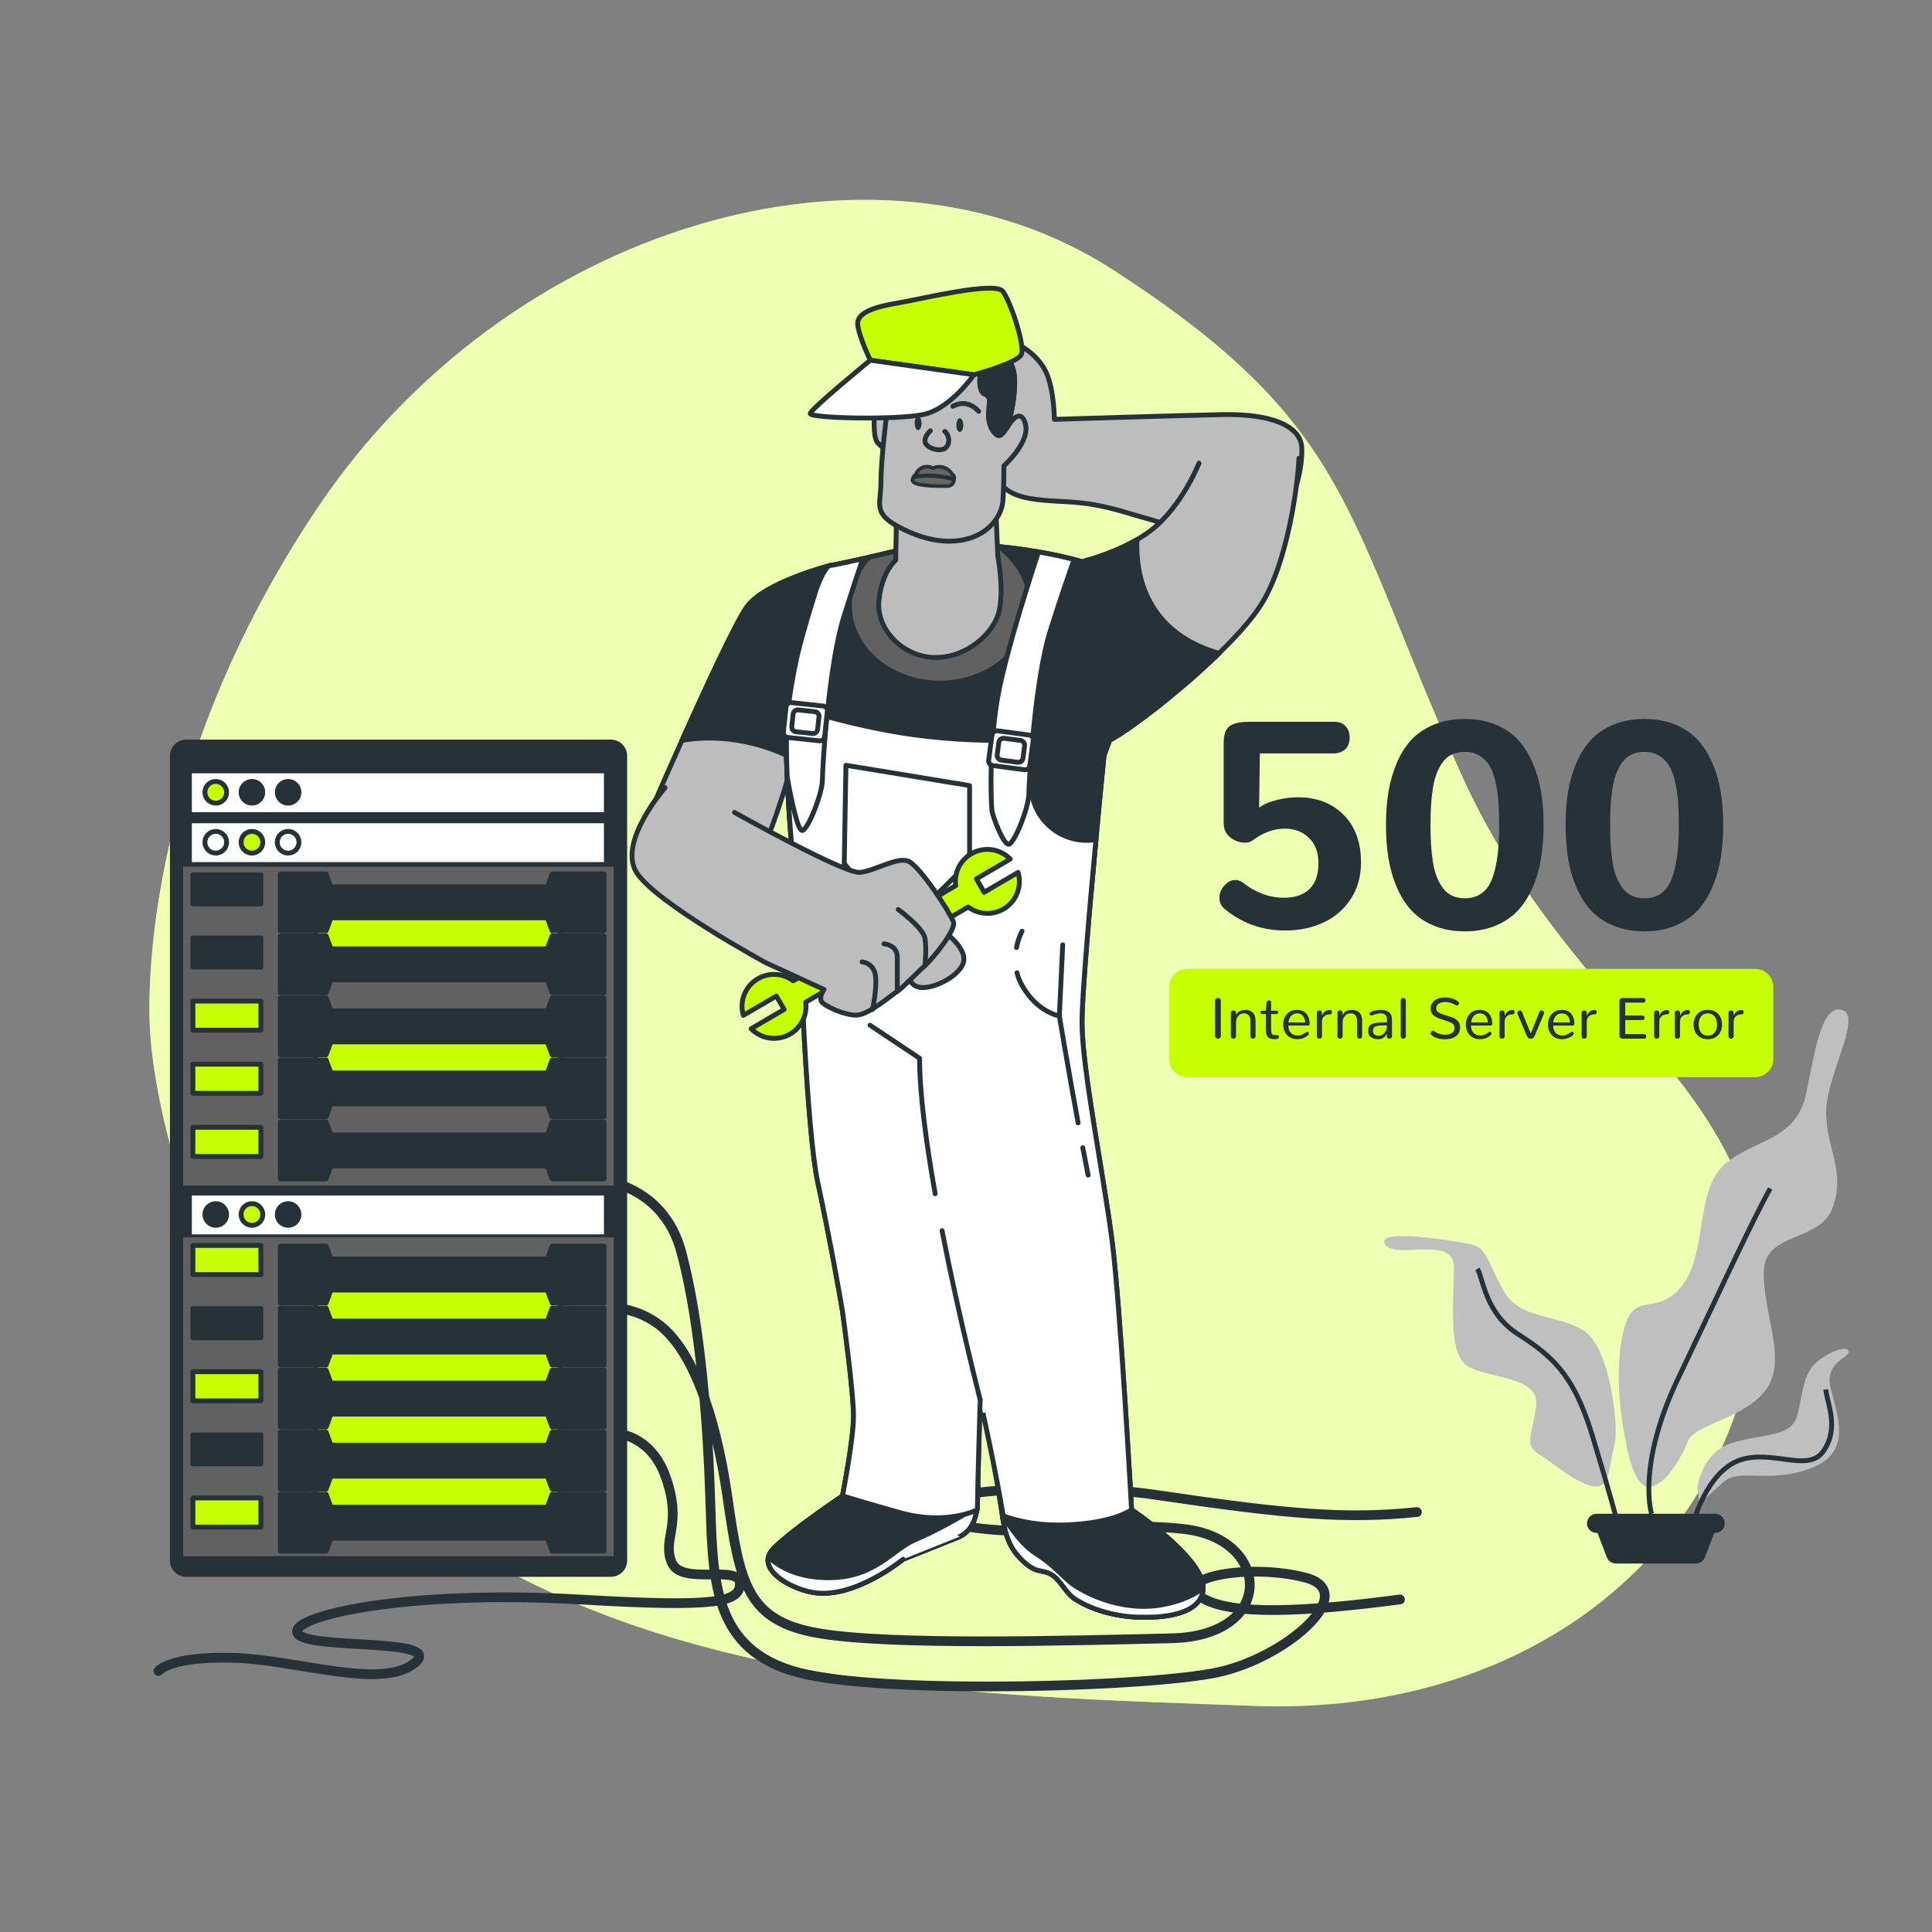 <?xml version="1.0" encoding="utf-8"?>
<!-- Generator: Adobe Illustrator 27.5.0, SVG Export Plug-In . SVG Version: 6.00 Build 0)  -->
<svg version="1.1" xmlns="http://www.w3.org/2000/svg" xmlns:xlink="http://www.w3.org/1999/xlink" x="0px" y="0px"
	 viewBox="0 0 500 500" style="enable-background:new 0 0 500 500;" xml:space="preserve">
<rect x="0" y="0" width="500" height="500" fill="#808080" stroke="none"/>
<g id="Background_Simple">
	<g>
		<path style="fill:#C6FF00;" d="M38.888,267.6c0,0,3.638,74.585,66.628,122.456c62.99,47.871,149.193,48.817,219.008,51.424
			c69.816,2.607,122.725-38.598,129.808-98.67c7.082-60.072-46.496-76.014-76.535-143.237
			c-30.039-67.223-27.837-89.686-89.705-129.712c-61.868-40.026-157.14-11.398-206.127,61.883
			C32.978,205.026,38.888,267.6,38.888,267.6z"/>
		<path style="opacity:0.7;fill:#FFFFFF;" d="M38.888,267.6c0,0,3.638,74.585,66.628,122.456
			c62.99,47.871,149.193,48.817,219.008,51.424c69.816,2.607,122.725-38.598,129.808-98.67
			c7.082-60.072-46.496-76.014-76.535-143.237c-30.039-67.223-27.837-89.686-89.705-129.712
			c-61.868-40.026-157.14-11.398-206.127,61.883C32.978,205.026,38.888,267.6,38.888,267.6z"/>
	</g>
</g>
<g id="Plants">
	<g>
		<path style="fill:#BFBFBF;" d="M420.729,372.863c0,0-3.402-14.458-0.851-27.215c2.551-12.757,8.505-4.252,15.309-12.757
			s3.402-24.664,11.056-31.467c7.654-6.804,18.71-5.953,21.262-18.71c2.551-12.757,4.252-22.963,9.355-21.262
			c5.103,1.701-4.252,17.009-4.252,26.365s5.103,15.309,1.701,24.664c-3.402,9.355-17.86,5.953-17.86,17.009
			c0,11.056,5.953,22.112,0.85,29.767c-5.103,7.654-18.711,9.355-20.411,13.608c-1.701,4.252-5.953,11.907-10.206,11.907
			C422.43,384.77,420.729,372.863,420.729,372.863z"/>
		<path style="fill:#BFBFBF;" d="M417.962,373.014c0.85-2.552-0.85-24.664-8.505-28.916c-7.654-4.252-16.159-2.551-20.411-10.206
			c-4.252-7.654-4.252-11.056-8.505-11.907c-4.252-0.85-24.664-4.252-22.112,0c2.552,4.252,17.86-2.551,17.86,5.953
			c0,8.505-1.701,22.112,3.402,25.514c5.103,3.402,18.71,2.551,17.86,10.206c-0.85,7.654-3.402,10.206,0.85,12.757
			c4.252,2.551,16.159,13.608,17.86,5.103C417.962,373.014,417.962,373.014,417.962,373.014z"/>
		<path style="fill:none;stroke:#263238;stroke-width:1.256;stroke-miterlimit:10;" d="M427.427,391.766
			c0,0-3.962-12.381,6.934-35.162c10.895-22.781,18.819-40.115,23.772-49.029"/>
		<path style="fill:none;stroke:#263238;stroke-width:1.256;stroke-miterlimit:10;" d="M418.512,393.747
			c0,0-1.486-5.943-6.438-22.286c-4.952-16.343-10.895-20.8-19.315-26.248c-8.419-5.448-8.914-14.362-10.4-16.838"/>
		<path style="fill:#BFBFBF;" d="M439.313,384.832c0,0,0.991-8.914,8.914-11.391c7.924-2.476,15.353-1.486,16.838-6.933
			c1.486-5.448,1.486-10.895,4.952-13.867c3.467-2.971,7.924-4.457,8.419-2.971c0.495,1.486-4.952,2.476-4.952,7.429
			s7.429,17.333-3.467,22.286c-10.895,4.953-19.81,0.495-23.772,3.962c-3.962,3.467-6.438,5.943-6.438,5.943L439.313,384.832z"/>
		<path style="fill:none;stroke:#263238;stroke-width:1.256;stroke-miterlimit:10;" d="M438.322,393.747
			c0,0,3.467-12.876,11.886-15.848c8.419-2.971,17.829,3.467,21.791-2.476c3.962-5.943,0.991-11.886,0.495-15.848"/>
		<path style="fill:#263238;" d="M443.893,391.766h-30.705c-1.367,0-2.476,1.109-2.476,2.476l0,0c0,1.368,1.109,2.476,2.476,2.476
			h0.248l2.391,6.27c0.38,0.996,1.335,1.654,2.4,1.654h20.629c1.066,0,2.021-0.658,2.4-1.654l2.39-6.27h0.248
			c1.368,0,2.476-1.109,2.476-2.476l0,0C446.37,392.875,445.261,391.766,443.893,391.766z"/>
	</g>
</g>
<g id="Text">
	<g>
		<g>
			<path style="fill:#C6FF00;" d="M454.211,278.776H307.333c-2.614,0-4.733-2.119-4.733-4.733V255.47
				c0-2.614,2.119-4.734,4.734-4.734h146.878c2.614,0,4.734,2.119,4.734,4.734v18.573
				C458.945,276.657,456.826,278.776,454.211,278.776z"/>
			<g>
				<path style="fill:#263238;" d="M314.675,268.614c-0.145-0.125-0.217-0.298-0.217-0.519v-9.1c0-0.221,0.075-0.395,0.225-0.523
					c0.15-0.128,0.325-0.191,0.526-0.191c0.201,0,0.374,0.063,0.519,0.188c0.145,0.125,0.217,0.301,0.217,0.527v9.1
					c0,0.226-0.074,0.4-0.221,0.523c-0.147,0.123-0.324,0.184-0.53,0.184C314.992,268.802,314.819,268.739,314.675,268.614z"/>
				<path style="fill:#263238;" d="M318.735,268.643c-0.128-0.111-0.191-0.266-0.191-0.468v-6.052c0-0.196,0.066-0.35,0.199-0.46
					c0.133-0.111,0.29-0.166,0.471-0.166c0.181,0,0.337,0.053,0.467,0.158c0.13,0.105,0.195,0.254,0.195,0.445v0.641
					c0.186-0.447,0.492-0.79,0.917-1.031c0.425-0.24,0.919-0.361,1.484-0.361c0.81,0,1.455,0.236,1.936,0.707
					c0.481,0.471,0.721,1.185,0.721,2.143v3.976c0,0.201-0.065,0.357-0.195,0.468c-0.13,0.11-0.286,0.166-0.467,0.166
					c-0.182,0-0.338-0.055-0.468-0.166c-0.13-0.111-0.195-0.266-0.195-0.468v-3.99c0-0.628-0.146-1.107-0.438-1.436
					c-0.292-0.329-0.703-0.493-1.233-0.493c-0.564,0-1.041,0.201-1.428,0.604c-0.388,0.402-0.599,0.95-0.633,1.642v3.674
					c0,0.196-0.068,0.351-0.203,0.464c-0.135,0.113-0.293,0.169-0.475,0.169C319.017,268.809,318.863,268.754,318.735,268.643z"/>
				<path style="fill:#263238;" d="M328.122,268.363c-0.334-0.366-0.501-0.929-0.501-1.69v-4.241h-0.898
					c-0.162,0-0.286-0.039-0.372-0.118c-0.086-0.079-0.129-0.184-0.129-0.317c0-0.128,0.042-0.232,0.125-0.313
					c0.083-0.081,0.206-0.121,0.368-0.121h0.906l0.177-2.091c0.01-0.157,0.08-0.292,0.21-0.405c0.13-0.113,0.274-0.169,0.431-0.169
					c0.147,0,0.27,0.046,0.368,0.136c0.098,0.091,0.147,0.222,0.147,0.394v2.135h1.355c0.162,0,0.283,0.042,0.364,0.125
					c0.081,0.083,0.122,0.191,0.122,0.324c0,0.28-0.162,0.42-0.486,0.42h-1.355v4.013c0,0.505,0.071,0.87,0.214,1.093
					c0.142,0.223,0.368,0.335,0.677,0.335h0.081l0.501-0.022h0.044c0.162,0,0.29,0.052,0.383,0.155
					c0.093,0.103,0.14,0.223,0.14,0.361c0,0.123-0.027,0.222-0.081,0.298c-0.054,0.076-0.136,0.131-0.247,0.166
					c-0.111,0.034-0.221,0.056-0.331,0.066c-0.11,0.01-0.254,0.015-0.431,0.015h-0.434
					C328.905,268.912,328.456,268.729,328.122,268.363z"/>
				<path style="fill:#263238;" d="M333.865,268.485c-0.545-0.299-0.978-0.74-1.299-1.322c-0.322-0.582-0.482-1.26-0.482-2.036
					c0-0.682,0.135-1.306,0.405-1.87c0.27-0.564,0.677-1.023,1.222-1.377c0.545-0.353,1.18-0.53,1.907-0.53
					c0.574,0,1.077,0.096,1.509,0.287c0.432,0.191,0.776,0.455,1.031,0.792c0.255,0.336,0.447,0.712,0.574,1.126
					c0.128,0.415,0.199,0.87,0.214,1.366c0,0.142-0.039,0.26-0.118,0.353c-0.079,0.093-0.196,0.14-0.353,0.14h-5.051
					c0.01,0.844,0.236,1.484,0.677,1.918c0.442,0.434,1.009,0.657,1.701,0.666c0.437,0,0.829-0.079,1.178-0.236
					c0.349-0.157,0.699-0.371,1.053-0.641c0.088-0.069,0.182-0.103,0.28-0.103c0.118,0,0.217,0.045,0.298,0.136
					c0.081,0.091,0.122,0.198,0.122,0.32c0,0.157-0.069,0.297-0.206,0.42c-0.775,0.697-1.713,1.046-2.812,1.046
					C335.026,268.937,334.41,268.784,333.865,268.485z M337.782,264.598c-0.044-0.687-0.238-1.249-0.582-1.686
					c-0.344-0.437-0.847-0.655-1.509-0.655c-0.344,0-0.655,0.066-0.935,0.199c-0.28,0.133-0.509,0.31-0.688,0.534
					c-0.179,0.223-0.322,0.471-0.427,0.744c-0.106,0.272-0.171,0.561-0.195,0.865H337.782z"/>
				<path style="fill:#263238;" d="M340.985,268.647c-0.128-0.108-0.191-0.26-0.191-0.456v-6.074c0-0.196,0.066-0.347,0.199-0.453
					c0.133-0.106,0.29-0.158,0.471-0.158c0.182,0,0.338,0.053,0.467,0.158c0.13,0.105,0.195,0.251,0.195,0.438l-0.008,0.884
					c0.123-0.456,0.37-0.838,0.74-1.145c0.371-0.307,0.816-0.46,1.336-0.46c0.157,0,0.281,0.059,0.372,0.177
					c0.091,0.118,0.136,0.255,0.136,0.412c0,0.147-0.042,0.274-0.125,0.379c-0.083,0.105-0.204,0.158-0.361,0.158
					c-0.663,0-1.177,0.172-1.542,0.515c-0.366,0.344-0.548,0.802-0.548,1.377v3.792c0,0.196-0.068,0.348-0.203,0.456
					c-0.135,0.108-0.293,0.162-0.475,0.162C341.267,268.809,341.112,268.755,340.985,268.647z"/>
				<path style="fill:#263238;" d="M346.33,268.643c-0.128-0.111-0.191-0.266-0.191-0.468v-6.052c0-0.196,0.066-0.35,0.199-0.46
					c0.133-0.111,0.29-0.166,0.471-0.166c0.182,0,0.337,0.053,0.467,0.158c0.13,0.105,0.195,0.254,0.195,0.445v0.641
					c0.186-0.447,0.492-0.79,0.917-1.031c0.425-0.24,0.919-0.361,1.484-0.361c0.81,0,1.455,0.236,1.936,0.707
					c0.481,0.471,0.721,1.185,0.721,2.143v3.976c0,0.201-0.065,0.357-0.195,0.468c-0.13,0.11-0.286,0.166-0.468,0.166
					c-0.181,0-0.337-0.055-0.467-0.166c-0.13-0.111-0.195-0.266-0.195-0.468v-3.99c0-0.628-0.146-1.107-0.438-1.436
					s-0.703-0.493-1.233-0.493c-0.564,0-1.04,0.201-1.428,0.604c-0.388,0.402-0.599,0.95-0.633,1.642v3.674
					c0,0.196-0.068,0.351-0.202,0.464c-0.135,0.113-0.293,0.169-0.475,0.169C346.612,268.809,346.458,268.754,346.33,268.643z"/>
				<path style="fill:#263238;" d="M354.79,268.389c-0.481-0.368-0.721-0.891-0.721-1.568c0-0.28,0.029-0.525,0.088-0.736
					c0.059-0.211,0.142-0.396,0.25-0.556c0.108-0.159,0.26-0.294,0.457-0.405c0.196-0.111,0.412-0.201,0.648-0.273
					c0.236-0.071,0.535-0.125,0.898-0.162c0.363-0.037,0.737-0.063,1.123-0.077c0.385-0.015,0.85-0.022,1.395-0.022v-0.803
					c0-0.525-0.14-0.913-0.42-1.163c-0.28-0.25-0.67-0.376-1.171-0.376c-0.299,0-0.599,0.032-0.898,0.096
					c-0.299,0.064-0.535,0.128-0.707,0.191c-0.172,0.064-0.383,0.152-0.633,0.265c-0.049,0.025-0.108,0.037-0.177,0.037
					c-0.128,0-0.238-0.053-0.331-0.158c-0.093-0.105-0.14-0.222-0.14-0.35c0-0.147,0.069-0.26,0.206-0.339
					c0.761-0.427,1.666-0.641,2.717-0.641c0.898,0,1.602,0.209,2.109,0.626c0.508,0.417,0.762,1.06,0.762,1.929v4.292
					c0,0.191-0.068,0.342-0.203,0.453c-0.135,0.11-0.291,0.166-0.467,0.166c-0.177,0-0.328-0.053-0.453-0.158
					c-0.125-0.106-0.188-0.254-0.188-0.446v-0.707c-0.456,0.957-1.212,1.436-2.268,1.436
					C355.896,268.942,355.271,268.758,354.79,268.389z M358.29,267.359c0.424-0.466,0.637-1.06,0.637-1.782v-0.221
					c-0.609,0-1.104,0.011-1.487,0.033c-0.383,0.022-0.722,0.061-1.016,0.118c-0.295,0.056-0.515,0.14-0.663,0.25
					c-0.147,0.111-0.256,0.244-0.328,0.401c-0.071,0.157-0.107,0.358-0.107,0.604c0,0.447,0.133,0.774,0.398,0.983
					c0.265,0.209,0.626,0.313,1.082,0.313C357.371,268.058,357.866,267.825,358.29,267.359z"/>
				<path style="fill:#263238;" d="M362.69,268.636c-0.128-0.115-0.191-0.281-0.191-0.497v-9.181c0-0.206,0.068-0.368,0.202-0.486
					c0.135-0.118,0.293-0.177,0.475-0.177c0.177,0,0.33,0.059,0.46,0.177c0.13,0.118,0.195,0.28,0.195,0.486v9.181
					c0,0.206-0.067,0.369-0.202,0.49c-0.135,0.12-0.293,0.18-0.475,0.18C362.972,268.809,362.817,268.751,362.69,268.636z"/>
				<path style="fill:#263238;" d="M370.302,267.705c-0.059-0.054-0.088-0.128-0.088-0.221c0-0.157,0.075-0.319,0.224-0.486
					c0.15-0.167,0.301-0.25,0.453-0.25c0.069,0,0.13,0.02,0.184,0.059c0.835,0.648,1.801,0.972,2.901,0.972
					c0.717,0,1.302-0.142,1.756-0.427c0.454-0.285,0.681-0.697,0.681-1.237c0-0.26-0.033-0.482-0.099-0.666
					c-0.066-0.184-0.177-0.345-0.331-0.482c-0.155-0.137-0.33-0.253-0.526-0.346c-0.196-0.093-0.452-0.194-0.766-0.302l-2.113-0.707
					c-0.78-0.265-1.362-0.599-1.745-1.001c-0.383-0.402-0.574-0.957-0.574-1.664c0-0.569,0.166-1.07,0.497-1.502
					c0.331-0.432,0.778-0.758,1.34-0.979c0.562-0.221,1.196-0.331,1.903-0.331c0.692,0,1.353,0.112,1.984,0.335
					c0.631,0.223,1.113,0.485,1.447,0.784c0.113,0.098,0.169,0.221,0.169,0.368c0,0.152-0.056,0.29-0.169,0.412
					c-0.113,0.123-0.248,0.184-0.405,0.184c-0.113,0-0.221-0.034-0.324-0.103c-0.299-0.196-0.676-0.377-1.13-0.541
					c-0.454-0.165-0.939-0.247-1.454-0.247c-0.736,0-1.325,0.135-1.767,0.405c-0.442,0.27-0.663,0.66-0.663,1.171
					c0,0.383,0.114,0.688,0.342,0.917c0.228,0.228,0.593,0.426,1.093,0.592l2.12,0.685c0.427,0.137,0.789,0.282,1.086,0.434
					c0.297,0.152,0.567,0.337,0.81,0.556c0.243,0.219,0.425,0.48,0.545,0.784c0.12,0.304,0.181,0.655,0.181,1.053
					c0,0.962-0.355,1.711-1.064,2.245c-0.709,0.535-1.672,0.803-2.89,0.803C372.413,268.971,371.211,268.549,370.302,267.705z"/>
				<path style="fill:#263238;" d="M381.14,268.485c-0.545-0.299-0.978-0.74-1.3-1.322c-0.321-0.582-0.482-1.26-0.482-2.036
					c0-0.682,0.135-1.306,0.405-1.87c0.27-0.564,0.677-1.023,1.222-1.377c0.545-0.353,1.18-0.53,1.907-0.53
					c0.574,0,1.077,0.096,1.509,0.287c0.432,0.191,0.775,0.455,1.031,0.792c0.255,0.336,0.447,0.712,0.574,1.126
					c0.128,0.415,0.199,0.87,0.214,1.366c0,0.142-0.039,0.26-0.118,0.353c-0.078,0.093-0.196,0.14-0.353,0.14h-5.051
					c0.01,0.844,0.236,1.484,0.677,1.918c0.442,0.434,1.009,0.657,1.701,0.666c0.437,0,0.83-0.079,1.178-0.236
					c0.349-0.157,0.7-0.371,1.053-0.641c0.088-0.069,0.181-0.103,0.28-0.103c0.118,0,0.217,0.045,0.298,0.136
					c0.081,0.091,0.122,0.198,0.122,0.32c0,0.157-0.069,0.297-0.206,0.42c-0.776,0.697-1.713,1.046-2.813,1.046
					C382.301,268.937,381.685,268.784,381.14,268.485z M385.057,264.598c-0.044-0.687-0.238-1.249-0.582-1.686
					c-0.344-0.437-0.847-0.655-1.509-0.655c-0.344,0-0.655,0.066-0.935,0.199c-0.28,0.133-0.509,0.31-0.689,0.534
					c-0.179,0.223-0.321,0.471-0.427,0.744c-0.105,0.272-0.171,0.561-0.195,0.865H385.057z"/>
				<path style="fill:#263238;" d="M388.26,268.647c-0.128-0.108-0.191-0.26-0.191-0.456v-6.074c0-0.196,0.066-0.347,0.199-0.453
					c0.133-0.106,0.29-0.158,0.471-0.158c0.182,0,0.337,0.053,0.468,0.158c0.13,0.105,0.195,0.251,0.195,0.438l-0.007,0.884
					c0.123-0.456,0.369-0.838,0.74-1.145c0.371-0.307,0.816-0.46,1.336-0.46c0.157,0,0.281,0.059,0.372,0.177
					c0.091,0.118,0.136,0.255,0.136,0.412c0,0.147-0.042,0.274-0.125,0.379s-0.204,0.158-0.361,0.158
					c-0.663,0-1.177,0.172-1.542,0.515c-0.366,0.344-0.549,0.802-0.549,1.377v3.792c0,0.196-0.067,0.348-0.202,0.456
					c-0.135,0.108-0.293,0.162-0.475,0.162C388.542,268.809,388.387,268.755,388.26,268.647z"/>
				<path style="fill:#263238;" d="M395.486,268.592c-0.159-0.15-0.315-0.406-0.468-0.769l-2.297-5.5
					c-0.03-0.064-0.044-0.132-0.044-0.206c0-0.167,0.07-0.313,0.21-0.438c0.14-0.125,0.296-0.188,0.467-0.188
					c0.255,0,0.437,0.14,0.545,0.42l2.253,5.544l2.246-5.544c0.108-0.28,0.29-0.42,0.545-0.42c0.172,0,0.327,0.063,0.467,0.188
					c0.14,0.125,0.21,0.271,0.21,0.438c0,0.074-0.015,0.142-0.044,0.206l-2.297,5.5c-0.152,0.363-0.308,0.62-0.467,0.769
					c-0.16,0.15-0.379,0.225-0.659,0.225C395.868,268.816,395.646,268.741,395.486,268.592z"/>
				<path style="fill:#263238;" d="M402.388,268.485c-0.545-0.299-0.978-0.74-1.299-1.322c-0.322-0.582-0.482-1.26-0.482-2.036
					c0-0.682,0.135-1.306,0.405-1.87c0.27-0.564,0.677-1.023,1.222-1.377c0.545-0.353,1.181-0.53,1.907-0.53
					c0.574,0,1.077,0.096,1.509,0.287c0.432,0.191,0.776,0.455,1.031,0.792c0.255,0.336,0.447,0.712,0.574,1.126
					c0.128,0.415,0.199,0.87,0.214,1.366c0,0.142-0.039,0.26-0.118,0.353c-0.079,0.093-0.196,0.14-0.354,0.14h-5.051
					c0.01,0.844,0.236,1.484,0.677,1.918c0.442,0.434,1.009,0.657,1.701,0.666c0.437,0,0.829-0.079,1.178-0.236
					c0.348-0.157,0.699-0.371,1.053-0.641c0.088-0.069,0.182-0.103,0.28-0.103c0.118,0,0.217,0.045,0.298,0.136
					c0.081,0.091,0.122,0.198,0.122,0.32c0,0.157-0.069,0.297-0.206,0.42c-0.776,0.697-1.713,1.046-2.813,1.046
					C403.549,268.937,402.933,268.784,402.388,268.485z M406.305,264.598c-0.044-0.687-0.238-1.249-0.582-1.686
					c-0.344-0.437-0.847-0.655-1.509-0.655c-0.344,0-0.655,0.066-0.935,0.199c-0.28,0.133-0.509,0.31-0.688,0.534
					c-0.179,0.223-0.322,0.471-0.427,0.744c-0.106,0.272-0.171,0.561-0.195,0.865H406.305z"/>
				<path style="fill:#263238;" d="M409.508,268.647c-0.128-0.108-0.191-0.26-0.191-0.456v-6.074c0-0.196,0.066-0.347,0.199-0.453
					c0.133-0.106,0.29-0.158,0.471-0.158c0.182,0,0.337,0.053,0.467,0.158c0.13,0.105,0.195,0.251,0.195,0.438l-0.007,0.884
					c0.123-0.456,0.369-0.838,0.74-1.145c0.371-0.307,0.816-0.46,1.336-0.46c0.157,0,0.281,0.059,0.372,0.177
					c0.091,0.118,0.136,0.255,0.136,0.412c0,0.147-0.042,0.274-0.125,0.379c-0.083,0.105-0.204,0.158-0.361,0.158
					c-0.663,0-1.177,0.172-1.542,0.515c-0.366,0.344-0.548,0.802-0.548,1.377v3.792c0,0.196-0.068,0.348-0.202,0.456
					c-0.135,0.108-0.293,0.162-0.475,0.162C409.79,268.809,409.636,268.755,409.508,268.647z"/>
				<path style="fill:#263238;" d="M419.348,268.592c-0.15-0.145-0.225-0.313-0.225-0.504v-9.078c0-0.191,0.068-0.359,0.203-0.504
					c0.135-0.145,0.301-0.217,0.497-0.217h5.456c0.186,0,0.331,0.058,0.434,0.173c0.103,0.115,0.154,0.254,0.154,0.416
					c0,0.162-0.051,0.302-0.154,0.42c-0.103,0.118-0.248,0.177-0.434,0.177h-4.668v3.35h4.418c0.191,0,0.339,0.056,0.442,0.169
					c0.103,0.113,0.155,0.248,0.155,0.405c0,0.157-0.053,0.293-0.158,0.409c-0.105,0.115-0.252,0.173-0.438,0.173h-4.418v3.645
					h4.859c0.186,0,0.331,0.059,0.434,0.177c0.103,0.118,0.155,0.258,0.155,0.42c0,0.162-0.052,0.301-0.155,0.416
					c-0.103,0.115-0.248,0.173-0.434,0.173h-5.61C419.668,268.809,419.498,268.737,419.348,268.592z"/>
				<path style="fill:#263238;" d="M428.283,268.647c-0.128-0.108-0.191-0.26-0.191-0.456v-6.074c0-0.196,0.066-0.347,0.199-0.453
					c0.133-0.106,0.29-0.158,0.471-0.158c0.182,0,0.338,0.053,0.467,0.158c0.13,0.105,0.195,0.251,0.195,0.438l-0.007,0.884
					c0.123-0.456,0.369-0.838,0.74-1.145c0.371-0.307,0.816-0.46,1.336-0.46c0.157,0,0.281,0.059,0.372,0.177
					c0.091,0.118,0.136,0.255,0.136,0.412c0,0.147-0.042,0.274-0.125,0.379c-0.083,0.105-0.204,0.158-0.361,0.158
					c-0.663,0-1.177,0.172-1.543,0.515c-0.366,0.344-0.548,0.802-0.548,1.377v3.792c0,0.196-0.068,0.348-0.203,0.456
					c-0.135,0.108-0.293,0.162-0.475,0.162C428.565,268.809,428.41,268.755,428.283,268.647z"/>
				<path style="fill:#263238;" d="M433.642,268.647c-0.128-0.108-0.191-0.26-0.191-0.456v-6.074c0-0.196,0.066-0.347,0.199-0.453
					c0.132-0.106,0.289-0.158,0.471-0.158c0.182,0,0.337,0.053,0.467,0.158c0.13,0.105,0.195,0.251,0.195,0.438l-0.007,0.884
					c0.123-0.456,0.369-0.838,0.74-1.145c0.371-0.307,0.816-0.46,1.336-0.46c0.157,0,0.281,0.059,0.372,0.177
					c0.091,0.118,0.136,0.255,0.136,0.412c0,0.147-0.042,0.274-0.125,0.379c-0.083,0.105-0.204,0.158-0.361,0.158
					c-0.663,0-1.177,0.172-1.543,0.515s-0.548,0.802-0.548,1.377v3.792c0,0.196-0.068,0.348-0.203,0.456
					c-0.135,0.108-0.293,0.162-0.475,0.162C433.925,268.809,433.77,268.755,433.642,268.647z"/>
				<path style="fill:#263238;" d="M439.293,267.874c-0.665-0.712-0.998-1.62-0.998-2.724c0-1.109,0.333-2.02,0.998-2.732
					c0.665-0.712,1.562-1.068,2.691-1.068c1.129,0,2.026,0.355,2.691,1.064c0.665,0.709,0.998,1.621,0.998,2.735
					c0,1.104-0.331,2.012-0.994,2.724c-0.663,0.712-1.561,1.068-2.695,1.068C440.855,268.942,439.958,268.586,439.293,267.874z
					 M443.725,267.259c0.415-0.513,0.622-1.216,0.622-2.109c0-0.888-0.21-1.593-0.629-2.113c-0.42-0.52-0.998-0.78-1.734-0.78
					c-0.741,0-1.32,0.259-1.738,0.777c-0.417,0.518-0.626,1.223-0.626,2.117c0,0.884,0.207,1.584,0.622,2.102
					c0.415,0.518,0.99,0.777,1.727,0.777C442.725,268.029,443.311,267.772,443.725,267.259z"/>
				<path style="fill:#263238;" d="M447.528,268.647c-0.128-0.108-0.191-0.26-0.191-0.456v-6.074c0-0.196,0.066-0.347,0.199-0.453
					c0.132-0.106,0.29-0.158,0.471-0.158c0.182,0,0.337,0.053,0.467,0.158c0.13,0.105,0.195,0.251,0.195,0.438l-0.007,0.884
					c0.123-0.456,0.369-0.838,0.74-1.145c0.371-0.307,0.816-0.46,1.336-0.46c0.157,0,0.281,0.059,0.372,0.177
					c0.091,0.118,0.136,0.255,0.136,0.412c0,0.147-0.042,0.274-0.125,0.379c-0.083,0.105-0.204,0.158-0.361,0.158
					c-0.663,0-1.177,0.172-1.543,0.515c-0.366,0.344-0.548,0.802-0.548,1.377v3.792c0,0.196-0.068,0.348-0.202,0.456
					c-0.135,0.108-0.293,0.162-0.475,0.162C447.81,268.809,447.656,268.755,447.528,268.647z"/>
			</g>
		</g>
		<g>
			<path style="fill:#263238;" d="M316.796,235.121c-0.809-0.734-1.212-1.652-1.212-2.753c0-1.15,0.422-2.209,1.266-3.176
				c0.845-0.967,1.793-1.45,2.846-1.45c0.342,0,0.686,0.061,1.028,0.184c0.342,0.123,0.674,0.307,0.992,0.551
				c3.304,2.57,6.829,3.854,10.574,3.854c2.864,0,5.067-0.752,6.609-2.258c1.543-1.505,2.313-3.727,2.313-6.663
				c0-2.815-0.826-5.011-2.479-6.591c-1.652-1.579-3.727-2.368-6.222-2.368c-2.864,0-5.63,1.004-8.298,3.011
				c-0.491,0.416-1.176,0.623-2.057,0.623c-1.346,0-2.595-0.453-3.745-1.358c-1.151-0.906-1.725-2.13-1.725-3.671v-20.854
				c0-2.08,0.501-3.5,1.506-4.259c1.002-0.759,2.68-1.139,5.03-1.139h22.102c1.199,0,2.16,0.368,2.883,1.102
				c0.721,0.734,1.082,1.738,1.082,3.011c0,1.273-0.379,2.271-1.138,2.992c-0.76,0.722-1.823,1.083-3.194,1.083h-18.908
				l-0.184,13.989l1.102-0.661c0.734-0.441,1.945-0.882,3.634-1.322c1.689-0.441,3.475-0.661,5.36-0.661
				c4.798,0,8.707,1.506,11.731,4.516c3.022,3.011,4.534,7.136,4.534,12.373c0,3.55-0.869,6.671-2.606,9.363
				c-1.739,2.692-4.089,4.736-7.05,6.132c-2.962,1.395-6.291,2.092-9.986,2.092C326.562,240.812,321.299,238.916,316.796,235.121z"
				/>
			<path style="fill:#263238;" d="M371.079,239.564c-2.362-0.979-4.308-2.307-5.837-3.984c-1.53-1.676-2.797-3.701-3.8-6.075
				c-1.004-2.374-1.714-4.878-2.129-7.509c-0.417-2.631-0.625-5.477-0.625-8.537c0-3.011,0.207-5.813,0.625-8.407
				c0.415-2.595,1.119-5.079,2.11-7.454c0.992-2.374,2.246-4.394,3.764-6.058c1.517-1.664,3.463-2.992,5.837-3.984
				c2.374-0.991,5.067-1.487,8.078-1.487c2.961,0,5.612,0.484,7.949,1.45c2.337,0.968,4.27,2.277,5.801,3.929
				c1.53,1.652,2.803,3.66,3.819,6.021c1.015,2.363,1.738,4.853,2.166,7.472c0.428,2.619,0.643,5.459,0.643,8.518
				c0,3.036-0.209,5.869-0.625,8.5c-0.416,2.631-1.126,5.134-2.129,7.509c-1.004,2.374-2.271,4.399-3.8,6.075
				c-1.53,1.677-3.47,3.011-5.819,4.003c-2.35,0.992-5.019,1.487-8.004,1.487C376.115,241.033,373.441,240.542,371.079,239.564z
				 M383.654,231.027c1.223-0.967,2.135-2.379,2.735-4.241c0.6-1.859,1.016-3.83,1.248-5.911c0.233-2.08,0.35-4.552,0.35-7.416
				c0-2.252-0.061-4.228-0.184-5.929c-0.123-1.701-0.373-3.402-0.752-5.103c-0.38-1.701-0.888-3.096-1.524-4.186
				c-0.637-1.089-1.493-1.97-2.571-2.644c-1.077-0.672-2.362-1.009-3.854-1.009c-1.248,0-2.35,0.22-3.305,0.661
				c-0.955,0.44-1.75,1.096-2.387,1.965c-0.637,0.869-1.169,1.848-1.596,2.937c-0.43,1.089-0.759,2.38-0.991,3.873
				c-0.233,1.493-0.393,2.974-0.477,4.443c-0.086,1.469-0.129,3.133-0.129,4.993c0,1.86,0.043,3.531,0.129,5.011
				c0.085,1.481,0.244,2.974,0.477,4.48c0.232,1.505,0.562,2.809,0.991,3.91c0.427,1.102,0.96,2.087,1.596,2.956
				c0.637,0.869,1.432,1.53,2.387,1.983c0.955,0.453,2.057,0.678,3.305,0.678C380.913,232.478,382.429,231.994,383.654,231.027z"/>
			<path style="fill:#263238;" d="M417.561,239.564c-2.362-0.979-4.308-2.307-5.837-3.984c-1.53-1.676-2.797-3.701-3.8-6.075
				c-1.004-2.374-1.714-4.878-2.129-7.509c-0.417-2.631-0.624-5.477-0.624-8.537c0-3.011,0.207-5.813,0.624-8.407
				c0.415-2.595,1.119-5.079,2.111-7.454c0.992-2.374,2.246-4.394,3.763-6.058c1.517-1.664,3.463-2.992,5.837-3.984
				c2.374-0.991,5.067-1.487,8.078-1.487c2.961,0,5.611,0.484,7.949,1.45c2.336,0.968,4.27,2.277,5.8,3.929
				c1.53,1.652,2.803,3.66,3.819,6.021c1.015,2.363,1.737,4.853,2.166,7.472c0.428,2.619,0.643,5.459,0.643,8.518
				c0,3.036-0.209,5.869-0.625,8.5c-0.416,2.631-1.126,5.134-2.129,7.509c-1.004,2.374-2.271,4.399-3.801,6.075
				c-1.53,1.677-3.47,3.011-5.819,4.003c-2.35,0.992-5.019,1.487-8.004,1.487C422.597,241.033,419.923,240.542,417.561,239.564z
				 M430.136,231.027c1.223-0.967,2.135-2.379,2.735-4.241c0.6-1.859,1.016-3.83,1.248-5.911c0.233-2.08,0.35-4.552,0.35-7.416
				c0-2.252-0.061-4.228-0.184-5.929c-0.123-1.701-0.373-3.402-0.752-5.103c-0.38-1.701-0.888-3.096-1.524-4.186
				c-0.637-1.089-1.493-1.97-2.571-2.644c-1.077-0.672-2.362-1.009-3.854-1.009c-1.248,0-2.35,0.22-3.305,0.661
				c-0.955,0.44-1.75,1.096-2.387,1.965c-0.637,0.869-1.169,1.848-1.596,2.937c-0.43,1.089-0.76,2.38-0.992,3.873
				c-0.233,1.493-0.393,2.974-0.477,4.443c-0.086,1.469-0.129,3.133-0.129,4.993c0,1.86,0.043,3.531,0.129,5.011
				c0.085,1.481,0.244,2.974,0.477,4.48c0.232,1.505,0.562,2.809,0.992,3.91c0.427,1.102,0.96,2.087,1.596,2.956
				c0.637,0.869,1.432,1.53,2.387,1.983c0.955,0.453,2.057,0.678,3.305,0.678C427.395,232.478,428.911,231.994,430.136,231.027z"/>
		</g>
	</g>
</g>
<g id="Server">
	<g style="display:none;">
		<g style="display:inline;">
			<g>
				<path style="fill:none;stroke:#263238;stroke-linecap:round;stroke-linejoin:round;stroke-miterlimit:10;" d="M100.148,342.69
					l69.017-58.207c2.563-2.162,6.001-2.362,8.741-0.509l86.963,58.792l43.655-29.756c2.264-1.543,5.061-1.637,7.4-0.247
					l50.315,29.898"/>
				<path style="fill:none;stroke:#263238;stroke-linecap:round;stroke-linejoin:round;stroke-miterlimit:10;" d="M346.223,330.648
					l16.994-6.818c1.972-0.791,4.141-0.62,6,0.474l31.489,18.526"/>
				<path style="fill:none;stroke:#263238;stroke-linecap:round;stroke-linejoin:round;stroke-miterlimit:10;" d="M132.948,314.833
					l-7.578-4.971c-2.609-1.609-5.784-1.393-8.209,0.559L77.058,342.69"/>
			</g>
			
				<line style="fill:none;stroke:#263238;stroke-linecap:round;stroke-linejoin:round;stroke-miterlimit:10;" x1="71.071" y1="342.766" x2="416.138" y2="342.766"/>
		</g>
		<g style="display:inline;">
			
				<line style="fill:none;stroke:#263238;stroke-linecap:round;stroke-linejoin:round;stroke-miterlimit:10;" x1="291.242" y1="329.852" x2="292.734" y2="328.852"/>
			
				<line style="fill:none;stroke:#263238;stroke-linecap:round;stroke-linejoin:round;stroke-miterlimit:10;" x1="271.881" y1="342.828" x2="289.271" y2="331.173"/>
		</g>
		<g style="display:inline;">
			
				<line style="fill:none;stroke:#263238;stroke-linecap:round;stroke-linejoin:round;stroke-miterlimit:10;" x1="148.097" y1="309.489" x2="151.101" y2="306.92"/>
			
				<line style="fill:none;stroke:#263238;stroke-linecap:round;stroke-linejoin:round;stroke-miterlimit:10;" x1="109.108" y1="342.828" x2="144.126" y2="312.884"/>
		</g>
	</g>
	<g>
		<g>
			
				<path style="fill:none;stroke:#263238;stroke-width:2.513;stroke-linecap:round;stroke-linejoin:round;stroke-miterlimit:10;" d="
				M153.006,338.543c0,0,9.516-1.886,17.683,4.397c8.167,6.283,14.383,22.254,17.592,44.607
				c3.209,22.354,5.026,32.042,23.874,35.183c18.848,3.141,64.084,1.885,91.099,1.257c27.016-0.628,25.759-25.759,3.141-28.272
				c-22.618-2.513-38.267,3.523-61.856-1.694c-23.589-5.217,21.018-12.128,54.945-7.102c33.927,5.026,49.005,6.283,67.225,4.398"/>
			
				<path style="fill:none;stroke:#263238;stroke-width:2.513;stroke-linecap:round;stroke-linejoin:round;stroke-miterlimit:10;" d="
				M153.006,305.096c0,0,18.311,0.148,23.338,18.996c5.026,18.848,6.911,45.236,7.539,65.969
				c0.628,20.733,1.257,38.324,25.131,43.351c23.874,5.026,88.586,3.141,106.178-0.628c17.592-3.77,37.068-20.733,22.618-24.503
				c-14.45-3.77-34.555,0-27.016,5.026c7.539,5.026,27.644,3.77,51.518,0.628"/>
			<g>
				
					<path style="fill:none;stroke:#263238;stroke-width:2.513;stroke-linecap:round;stroke-linejoin:round;stroke-miterlimit:10;" d="
					M156.761,370.686c0,0,11.186-0.973,15.563,11.672c4.377,12.645-0.973,15.563,1.459,21.886s17.776,0.419,17.705,5.657
					c-0.064,4.78-6.126,6.125-41.05,4.07c-45.661-2.688-75.871,4.377-73.439,8.755c2.432,4.377,38.908,0.973,30.154,7.782
					s-30.154-0.973-46.69-1.459c-16.536-0.486-19.454,3.405-19.454,3.405"/>
			</g>
		</g>
		<g>
			
				<path style="fill:#263238;stroke:#263238;stroke-width:1.256;stroke-linecap:round;stroke-linejoin:round;stroke-miterlimit:10;" d="
				M158.117,192.045H48.171c-1.966,0-3.56,1.594-3.56,3.56v208.28c0,1.966,1.594,3.56,3.56,3.56h109.946
				c1.966,0,3.56-1.594,3.56-3.56v-208.28C161.676,193.639,160.082,192.045,158.117,192.045z"/>
			<rect x="47.409" y="224.314" style="fill:#616161;" width="111.413" height="82.513"/>
			<rect x="47.409" y="320.23" style="fill:#616161;" width="111.413" height="82.513"/>
			
				<rect x="81.754" y="330.283" style="fill:#C6FF00;stroke:#263238;stroke-width:1.256;stroke-linecap:round;stroke-linejoin:round;stroke-miterlimit:10;" width="63.246" height="64.502"/>
			
				<rect x="81.754" y="233.529" style="fill:#C6FF00;stroke:#263238;stroke-width:1.256;stroke-linecap:round;stroke-linejoin:round;stroke-miterlimit:10;" width="63.246" height="15.916"/>
			
				<rect x="81.754" y="264.105" style="fill:#C6FF00;stroke:#263238;stroke-width:1.256;stroke-linecap:round;stroke-linejoin:round;stroke-miterlimit:10;" width="63.246" height="15.916"/>
			
				<polygon style="fill:#263238;stroke:#263238;stroke-width:1.256;stroke-linecap:round;stroke-linejoin:round;stroke-miterlimit:10;" points="
				142.884,226.161 141.662,229.506 85.631,229.506 84.409,226.161 72.539,226.161 72.539,240.878 84.409,240.878 85.631,237.533 
				141.662,237.533 142.884,240.878 156.325,240.878 156.325,226.161 			"/>
			
				<polygon style="fill:#263238;stroke:#263238;stroke-width:1.256;stroke-linecap:round;stroke-linejoin:round;stroke-miterlimit:10;" points="
				142.884,242.216 141.662,245.56 85.631,245.56 84.409,242.216 72.539,242.216 72.539,256.932 84.409,256.932 85.631,253.588 
				141.662,253.588 142.884,256.932 156.325,256.932 156.325,242.216 			"/>
			
				<polygon style="fill:#263238;stroke:#263238;stroke-width:1.256;stroke-linecap:round;stroke-linejoin:round;stroke-miterlimit:10;" points="
				142.884,258.27 141.662,261.615 85.631,261.615 84.409,258.27 72.539,258.27 72.539,272.987 84.409,272.987 85.631,269.642 
				141.662,269.642 142.884,272.987 156.325,272.987 156.325,258.27 			"/>
			
				<polygon style="fill:#263238;stroke:#263238;stroke-width:1.256;stroke-linecap:round;stroke-linejoin:round;stroke-miterlimit:10;" points="
				142.884,274.325 141.662,277.67 85.631,277.67 84.409,274.325 72.539,274.325 72.539,289.042 84.409,289.042 85.631,285.697 
				141.662,285.697 142.884,289.042 156.325,289.042 156.325,274.325 			"/>
			
				<polygon style="fill:#263238;stroke:#263238;stroke-width:1.256;stroke-linecap:round;stroke-linejoin:round;stroke-miterlimit:10;" points="
				142.884,290.379 141.662,293.724 85.631,293.724 84.409,290.379 72.539,290.379 72.539,305.096 84.409,305.096 85.631,301.751 
				141.662,301.751 142.884,305.096 156.325,305.096 156.325,290.379 			"/>
			
				<polygon style="fill:#263238;stroke:#263238;stroke-width:1.256;stroke-linecap:round;stroke-linejoin:round;stroke-miterlimit:10;" points="
				142.884,322.489 141.662,325.833 85.631,325.833 84.409,322.489 72.539,322.489 72.539,337.205 84.409,337.205 85.631,333.861 
				141.662,333.861 142.884,337.205 156.325,337.205 156.325,322.489 			"/>
			
				<polygon style="fill:#263238;stroke:#263238;stroke-width:1.256;stroke-linecap:round;stroke-linejoin:round;stroke-miterlimit:10;" points="
				142.884,338.543 141.662,341.888 85.631,341.888 84.409,338.543 72.539,338.543 72.539,353.26 84.409,353.26 85.631,349.915 
				141.662,349.915 142.884,353.26 156.325,353.26 156.325,338.543 			"/>
			
				<polygon style="fill:#263238;stroke:#263238;stroke-width:1.256;stroke-linecap:round;stroke-linejoin:round;stroke-miterlimit:10;" points="
				142.884,354.598 141.662,357.943 85.631,357.943 84.409,354.598 72.539,354.598 72.539,369.315 84.409,369.315 85.631,365.97 
				141.662,365.97 142.884,369.315 156.325,369.315 156.325,354.598 			"/>
			
				<polygon style="fill:#263238;stroke:#263238;stroke-width:1.256;stroke-linecap:round;stroke-linejoin:round;stroke-miterlimit:10;" points="
				142.884,370.653 141.662,373.997 85.631,373.997 84.409,370.653 72.539,370.653 72.539,385.369 84.409,385.369 85.631,382.025 
				141.662,382.025 142.884,385.369 156.325,385.369 156.325,370.653 			"/>
			
				<polygon style="fill:#263238;stroke:#263238;stroke-width:1.256;stroke-linecap:round;stroke-linejoin:round;stroke-miterlimit:10;" points="
				142.884,386.707 141.662,390.052 85.631,390.052 84.409,386.707 72.539,386.707 72.539,401.424 84.409,401.424 85.631,398.079 
				141.662,398.079 142.884,401.424 156.325,401.424 156.325,386.707 			"/>
			<rect x="49.652" y="309.39" style="fill:#FFFFFF;" width="106.646" height="10.053"/>
			<g>
				
					<path style="fill:#263238;stroke:#263238;stroke-width:1.256;stroke-linecap:round;stroke-linejoin:round;stroke-miterlimit:10;" d="
					M58.648,314.309c0-1.552-1.258-2.81-2.811-2.81s-2.811,1.258-2.811,2.81c0,1.552,1.258,2.811,2.811,2.811
					S58.648,315.861,58.648,314.309z"/>
				
					<circle style="fill:#C6FF00;stroke:#263238;stroke-width:1.256;stroke-linecap:round;stroke-linejoin:round;stroke-miterlimit:10;" cx="65.201" cy="314.309" r="2.81"/>
				
					<path style="fill:#263238;stroke:#263238;stroke-width:1.256;stroke-linecap:round;stroke-linejoin:round;stroke-miterlimit:10;" d="
					M77.374,314.309c0-1.552-1.258-2.81-2.81-2.81s-2.811,1.258-2.811,2.81c0,1.552,1.258,2.811,2.811,2.811
					S77.374,315.861,77.374,314.309z"/>
			</g>
			<rect x="49.652" y="213.055" style="fill:#FFFFFF;" width="106.646" height="10.053"/>
			<g>
				
					<path style="fill:#FFFFFF;stroke:#263238;stroke-width:1.256;stroke-linecap:round;stroke-linejoin:round;stroke-miterlimit:10;" d="
					M58.648,217.974c0-1.552-1.258-2.811-2.811-2.811s-2.811,1.258-2.811,2.811s1.258,2.811,2.811,2.811
					S58.648,219.526,58.648,217.974z"/>
				
					<path style="fill:#C6FF00;stroke:#263238;stroke-width:1.256;stroke-linecap:round;stroke-linejoin:round;stroke-miterlimit:10;" d="
					M68.011,217.974c0-1.552-1.258-2.811-2.811-2.811s-2.811,1.258-2.811,2.811s1.258,2.811,2.811,2.811
					S68.011,219.526,68.011,217.974z"/>
				
					<path style="fill:#FFFFFF;stroke:#263238;stroke-width:1.256;stroke-linecap:round;stroke-linejoin:round;stroke-miterlimit:10;" d="
					M77.374,217.974c0-1.552-1.258-2.811-2.81-2.811s-2.811,1.258-2.811,2.811s1.258,2.811,2.811,2.811
					S77.374,219.526,77.374,217.974z"/>
			</g>
			<rect x="49.652" y="200.129" style="fill:#FFFFFF;" width="106.646" height="10.053"/>
			<g>
				
					<path style="fill:#C6FF00;stroke:#263238;stroke-width:1.256;stroke-linecap:round;stroke-linejoin:round;stroke-miterlimit:10;" d="
					M58.648,205.047c0-1.552-1.258-2.811-2.811-2.811s-2.811,1.258-2.811,2.811c0,1.552,1.258,2.811,2.811,2.811
					S58.648,206.6,58.648,205.047z"/>
				
					<path style="fill:#263238;stroke:#263238;stroke-width:1.256;stroke-linecap:round;stroke-linejoin:round;stroke-miterlimit:10;" d="
					M68.011,205.047c0-1.552-1.258-2.811-2.811-2.811s-2.811,1.258-2.811,2.811c0,1.552,1.258,2.811,2.811,2.811
					S68.011,206.6,68.011,205.047z"/>
				
					<path style="fill:#263238;stroke:#263238;stroke-width:1.256;stroke-linecap:round;stroke-linejoin:round;stroke-miterlimit:10;" d="
					M77.374,205.047c0-1.552-1.258-2.811-2.81-2.811s-2.811,1.258-2.811,2.811c0,1.552,1.258,2.811,2.811,2.811
					S77.374,206.6,77.374,205.047z"/>
			</g>
			
				<rect x="49.922" y="226.409" style="fill:#263238;stroke:#263238;stroke-width:1.256;stroke-linecap:round;stroke-linejoin:round;stroke-miterlimit:10;" width="17.592" height="7.539"/>
			
				<rect x="49.922" y="242.744" style="fill:#263238;stroke:#263238;stroke-width:1.256;stroke-linecap:round;stroke-linejoin:round;stroke-miterlimit:10;" width="17.592" height="7.539"/>
			
				<rect x="49.922" y="259.079" style="fill:#C6FF00;stroke:#263238;stroke-width:1.256;stroke-linecap:round;stroke-linejoin:round;stroke-miterlimit:10;" width="17.592" height="7.539"/>
			
				<rect x="49.922" y="275.414" style="fill:#C6FF00;stroke:#263238;stroke-width:1.256;stroke-linecap:round;stroke-linejoin:round;stroke-miterlimit:10;" width="17.592" height="7.539"/>
			
				<rect x="49.922" y="291.749" style="fill:#C6FF00;stroke:#263238;stroke-width:1.256;stroke-linecap:round;stroke-linejoin:round;stroke-miterlimit:10;" width="17.592" height="7.539"/>
			
				<rect x="49.922" y="322.325" style="fill:#C6FF00;stroke:#263238;stroke-width:1.256;stroke-linecap:round;stroke-linejoin:round;stroke-miterlimit:10;" width="17.592" height="7.539"/>
			
				<rect x="49.922" y="338.66" style="fill:#263238;stroke:#263238;stroke-width:1.256;stroke-linecap:round;stroke-linejoin:round;stroke-miterlimit:10;" width="17.592" height="7.539"/>
			
				<rect x="49.922" y="354.995" style="fill:#C6FF00;stroke:#263238;stroke-width:1.256;stroke-linecap:round;stroke-linejoin:round;stroke-miterlimit:10;" width="17.592" height="7.539"/>
			
				<rect x="49.922" y="371.33" style="fill:#263238;stroke:#263238;stroke-width:1.256;stroke-linecap:round;stroke-linejoin:round;stroke-miterlimit:10;" width="17.592" height="7.539"/>
			
				<rect x="49.922" y="387.665" style="fill:#C6FF00;stroke:#263238;stroke-width:1.256;stroke-linecap:round;stroke-linejoin:round;stroke-miterlimit:10;" width="17.592" height="7.539"/>
		</g>
	</g>
</g>
<g id="Character">
	<g>
		
			<path style="fill:#BDBDBD;stroke:#263238;stroke-width:1.256;stroke-linecap:round;stroke-linejoin:round;stroke-miterlimit:10;" d="
			M214.836,146.358c0,0-16.855,4.295-21.535,10.699c-4.68,6.404-23.647,50.003-23.647,50.003s-6.158,6.897,0.493,13.548
			c6.651,6.65,19.952,9.114,24.878,3.202c4.926-5.912,12.069-33.746,13.055-36.948c0.985-3.202,8.375-30.297,9.114-31.775
			C217.933,153.608,218.636,147.236,214.836,146.358z"/>
		
			<path style="fill:#263238;stroke:#263238;stroke-width:1.256;stroke-linecap:round;stroke-linejoin:round;stroke-miterlimit:10;" d="
			M214.836,146.358c0,0-16.855,4.295-21.535,10.699c-2.832,3.876-10.895,21.37-16.822,34.582c2.877-0.583,14.877-2.36,28.927,4.721
			c1.358-4.723,2.35-8.446,2.674-9.499c0.985-3.202,8.375-30.297,9.114-31.775C217.933,153.608,218.636,147.236,214.836,146.358z"/>
		
			<path style="fill:#BDBDBD;stroke:#263238;stroke-width:1.256;stroke-linecap:round;stroke-linejoin:round;stroke-miterlimit:10;" d="
			M264.241,89.566c0,0,4.68,2.463,6.651,7.143c1.97,4.68,1.97,11.823,1.97,11.823s31.529-0.985,43.598-1.232
			c12.07-0.246,20.198,2.71,20.444,8.621c0.246,5.912-2.463,17.489-9.114,21.922c-6.651,4.434-27.341-2.709-37.933-5.665
			c-10.592-2.956-14.286-1.971-21.922-2.956c-7.636-0.985-9.853-3.941-11.084-8.621c-1.232-4.68,1.231-13.547,1.231-20.691
			C258.083,92.768,257.097,88.088,264.241,89.566z"/>
		
			<path style="fill:#BDBDBD;stroke:#263238;stroke-width:1.256;stroke-linecap:round;stroke-linejoin:round;stroke-miterlimit:10;" d="
			M310.302,119.863c0,0-4.434,11.331-12.562,17.488c-5.834,4.42-13.698,6.936-17.672,8.005c-14.203-3.978-34.267-5.879-45.997-3.272
			c0,0-16.385,3.918-19.235,4.274c-2.85,0.356-9.617,23.153-11.042,38.826c-1.425,15.673,3.206,54.499,3.206,57.348
			c0,2.85,1.781,50.224,4.631,63.404c2.85,13.18,6.055,30.99,6.412,33.483c0.356,2.493,2.85,21.016,2.85,27.071
			s-2.85,20.66-2.85,20.66s-12.823,8.549-17.81,13.536c-4.987,4.987,3.669,10.233,9.974,11.398
			c10.745,1.985,23.509-8.549,23.509-8.549s14.086-5.634,14.247-5.699c3.793-1.517,4.913-5.59,5.005-9.241
			c0.222-8.791,0.445-17.582,0.667-26.373c2.24,9.345,4.079,18.785,5.512,28.287c0.587,3.897,1.18,7.989,3.535,11.149
			c1.191,1.597,3.114,3.536,4.944,4.39c1.418,0.662,2.926,0.522,4.351,1.343c2.63,1.516,3.714,4.803,6.268,6.446
			c5.017,3.227,12.266,4.894,18.162,4.658c0,0,14.248,0.712,14.96-7.124c0.712-7.836-18.522-20.66-18.522-20.66
			s-2.85-52.005-4.987-69.103c-2.137-17.098-7.836-44.881-7.836-56.992c0-12.111,5.699-69.103,5.699-69.103s0.581-1.503,1.472-3.947
			c0.312-0.165,0.625-0.336,0.941-0.518c8.129-4.68,30.79-22.908,38.179-34.485c7.075-11.083,9.634-31.875,9.839-37.95"/>
		<g>
			
				<path style="fill:#263238;stroke:#263238;stroke-width:1.256;stroke-linecap:round;stroke-linejoin:round;stroke-miterlimit:10;" d="
				M311.366,411.371c0.712-7.836-18.522-20.66-18.522-20.66s-0.22-4.006-0.582-10.147c-12.058,2.926-23.627,3.989-34.082,3.977
				c0.336,1.987,0.665,3.975,0.965,5.968c0.588,3.897,1.18,7.989,3.535,11.149c1.191,1.597,3.114,3.536,4.944,4.39
				c1.419,0.662,2.926,0.522,4.351,1.343c2.63,1.516,3.714,4.803,6.268,6.446c5.017,3.227,12.266,4.894,18.162,4.658
				C296.406,418.495,310.654,419.207,311.366,411.371z"/>
			
				<path style="fill:#263238;stroke:#263238;stroke-width:1.256;stroke-linecap:round;stroke-linejoin:round;stroke-miterlimit:10;" d="
				M247.961,397.836c3.793-1.517,4.913-5.59,5.005-9.241c0.035-1.378,0.07-2.757,0.105-4.135
				c-14.336-0.489-26.165-2.867-33.694-4.821c-0.681,4.157-1.335,7.51-1.335,7.51s-12.823,8.549-17.81,13.536
				c-4.987,4.987,3.669,10.233,9.974,11.398c10.745,1.985,23.509-8.549,23.509-8.549S247.801,397.9,247.961,397.836z"/>
		</g>
		
			<path style="fill:#FFFFFF;stroke:#263238;stroke-width:1.256;stroke-linecap:round;stroke-linejoin:round;stroke-miterlimit:10;" d="
			M311.366,411.371c0.011-0.115,0.003-0.234,0.004-0.35c-2.202,1.657-5.577,3.403-10.615,4.299
			c-11.258,2.001-21.515-3.753-24.267-6.254c-2.752-2.502-4.503-4.503-8.756-7.255c-4.253-2.752-8.113-9.517-8.113-9.517
			l-0.158,0.245c0.531,3.252,1.269,6.505,3.218,9.12c1.191,1.597,3.114,3.536,4.944,4.39c1.419,0.662,2.926,0.522,4.351,1.343
			c2.63,1.516,3.714,4.803,6.268,6.446c5.017,3.227,12.266,4.894,18.162,4.658C296.406,418.495,310.654,419.207,311.366,411.371z"/>
		
			<path style="fill:#FFFFFF;stroke:#263238;stroke-width:1.256;stroke-linecap:round;stroke-linejoin:round;stroke-miterlimit:10;" d="
			M247.961,397.836c3.306-1.322,4.58-4.587,4.914-7.82c-3.271,1.952-10.86,6.371-15.663,8.293
			c-6.254,2.502-10.507,10.007-22.766,10.007c-8.741,0-13.524-3.426-15.557-5.397c-1.084,4.227,5.952,8.175,11.316,9.166
			c10.745,1.985,23.509-8.549,23.509-8.549S247.801,397.9,247.961,397.836z"/>
		
			<path style="fill:#263238;stroke:#263238;stroke-width:1.256;stroke-linecap:round;stroke-linejoin:round;stroke-miterlimit:10;" d="
			M294.235,139.667c-5.177,3.007-10.948,4.824-14.167,5.689c-14.203-3.978-34.267-5.879-45.997-3.272c0,0-16.385,3.918-19.235,4.274
			c-2.85,0.356-9.617,23.153-11.042,38.826c-0.879,9.673,0.548,28.159,1.769,41.57c29.683,10.879,61.342,7.149,76.824,4.184
			c1.566-17.753,3.333-35.424,3.333-35.424s0.581-1.503,1.472-3.947c0.312-0.165,0.625-0.336,0.941-0.518
			c5.522-3.18,17.749-12.612,27.341-21.964C296.224,163.499,293.89,148.318,294.235,139.667z"/>
		
			<path style="fill:#616161;stroke:#263238;stroke-width:1.256;stroke-linecap:round;stroke-linejoin:round;stroke-miterlimit:10;" d="
			M266.629,156.663c0-6.075-3.147-11.508-8.1-15.197c-9.098-0.879-18.03-0.811-24.458,0.617c0,0-4.528,1.083-9.237,2.161
			c-3.132,3.421-5.016,7.727-5.016,12.418c0,11.11,10.479,20.117,23.405,20.117S266.629,167.773,266.629,156.663z"/>
		<g>
			
				<path style="fill:#FFFFFF;stroke:#263238;stroke-width:1.256;stroke-linecap:round;stroke-linejoin:round;stroke-miterlimit:10;" d="
				M259.62,392.293c3.052,1.14,8.737,2.681,16.66,2.336c12.289-0.534,16.563-3.918,16.563-3.918s-2.85-52.005-4.987-69.103
				c-2.137-17.098-7.836-44.881-7.836-56.992c0-7.138,1.979-29.864,3.605-47.326c-0.254,0.031-0.509,0.062-0.764,0.091
				c-8.695,1.005-16.262-5.932-16.002-14.681l0.338-11.373c0,0-11.22,1.069-27.784-0.801c-16.563-1.87-33.661-7.48-33.661-7.48
				l-1.799,0.554c-0.059,0.535-0.113,1.064-0.16,1.584c-1.425,15.673,3.206,54.499,3.206,57.348c0,2.85,1.781,50.224,4.631,63.404
				c2.85,13.179,6.055,30.989,6.411,33.483c0.356,2.493,2.85,21.016,2.85,27.071c0,5.946-2.746,20.125-2.845,20.635
				c2.138,0.664,6.621,2.019,14.689,4.299c12.289,3.473,20.214-0.712,20.214-0.712c0-4.274,0.712-28.496,0.712-28.496
				S258.16,382.71,259.62,392.293z"/>
			
				<polygon style="fill:none;stroke:#263238;stroke-width:1.256;stroke-linecap:round;stroke-linejoin:round;stroke-miterlimit:10;" points="
				218.927,198.052 250.924,203.311 250.924,223.035 232.953,241.006 218.489,223.474 			"/>
			
				<path style="fill:none;stroke:#263238;stroke-width:1.256;stroke-linecap:round;stroke-linejoin:round;stroke-miterlimit:10;" d="
				M242.02,308.945c-2.306-13.024-4.031-25.849-4.031-35.067l-12.823-8.549"/>
			
				<path style="fill:none;stroke:#263238;stroke-width:1.256;stroke-linecap:round;stroke-linejoin:round;stroke-miterlimit:10;" d="
				M253.662,362.215c0,0-5.401-20.867-9.862-43.723"/>
			
				<path style="fill:none;stroke:#263238;stroke-width:1.256;stroke-linecap:round;stroke-linejoin:round;stroke-miterlimit:10;" d="
				M263.186,251.734c0.276,1.081,0.702,2.189,1.326,3.298c3.945,7.013,9.643,7.89,9.643,7.89l0.877-18.409"/>
			
				<path style="fill:none;stroke:#263238;stroke-width:1.256;stroke-linecap:round;stroke-linejoin:round;stroke-miterlimit:10;" d="
				M264.512,241.006c0,0-0.944,1.679-1.447,4.215"/>
			
				<path style="fill:none;stroke:#263238;stroke-width:1.256;stroke-linecap:round;stroke-linejoin:round;stroke-miterlimit:10;" d="
				M280.223,297.023c0.462,2.427,0.926,4.815,1.383,7.1"/>
			
				<path style="fill:none;stroke:#263238;stroke-width:1.256;stroke-linecap:round;stroke-linejoin:round;stroke-miterlimit:10;" d="
				M274.154,262.922c0,0,2.251,13.506,4.864,27.67"/>
		</g>
		
			<path style="fill:#BDBDBD;stroke:#263238;stroke-width:1.256;stroke-linecap:round;stroke-linejoin:round;stroke-miterlimit:10;" d="
			M231.984,134.504l-0.181,10.5c0,0-3.621,2.896-4.345,10.5c-0.724,7.603,6.517,14.663,14.664,14.663
			c8.146,0,15.207-6.336,16.474-12.129c1.267-5.793-0.362-14.12-0.362-14.12l-0.543-12.672c0,0-7.965,5.069-15.569,3.621
			c-7.604-1.448-9.776-4.164-9.776-4.164L231.984,134.504z"/>
		<g>
			
				<path style="fill:#BDBDBD;stroke:#263238;stroke-width:1.256;stroke-linecap:round;stroke-linejoin:round;stroke-miterlimit:10;" d="
				M226.312,107.099c0,0-0.487,6.011,0.812,7.473c1.3,1.462,3.087,2.599,3.412,1.3c0.325-1.3,0.487-8.123,0.812-9.585
				C231.673,104.824,226.474,103.037,226.312,107.099z"/>
			
				<path style="fill:#BDBDBD;stroke:#263238;stroke-width:1.256;stroke-linecap:round;stroke-linejoin:round;stroke-miterlimit:10;" d="
				M229.487,107.01c0,0-1.504,12.031-1.504,17.795c0,5.765-2.256,8.02,5.013,11.78c7.268,3.76,13.535,4.261,18.547,2.507
				c5.013-1.755,7.77-6.016,8.02-9.524c0.251-3.509,0.251-9.023,0.251-9.023s7.018-6.266,5.514-11.028
				c-1.504-4.762-4.762,1.253-4.762,1.253s2.256-6.266,2.005-12.783c-0.251-6.517-5.263-7.269-7.269-7.269
				c-2.005,0-14.286-3.76-20.051,0C229.487,94.478,229.487,107.01,229.487,107.01z"/>
			
				<path style="fill:#263238;stroke:#263238;stroke-width:1.256;stroke-linecap:round;stroke-linejoin:round;stroke-miterlimit:10;" d="
				M260.567,110.77c0,0,2.256-6.266,2.005-12.783c-0.251-6.517-5.263-7.269-7.269-7.269c-0.035,0-0.095-0.009-0.136-0.011
				c-1.06,1.784-2.37,4.523-2.37,4.523l1.003,0.501c0,0-1.003,5.514,1.003,6.266c2.005,0.752,1.002,2.506,1.002,5.514
				c0,3.008,1.755,5.263,2.757,5.263c0.789,0,2.04-2.012,2.539-2.872C260.771,110.393,260.567,110.77,260.567,110.77z"/>
			
				<path style="fill:none;stroke:#263238;stroke-width:1.256;stroke-linecap:round;stroke-linejoin:round;stroke-miterlimit:10;" d="
				M240.771,111.485c0,0-2.112,1.95-1.137,3.412c0.975,1.462,4.549,2.274,5.524,0.487c0.975-1.787-0.163-3.412-0.65-3.737"/>
			<path style="fill:#263238;" d="M238.496,109.536c0,0.987-0.4,1.787-0.894,1.787c-0.493,0-0.893-0.8-0.893-1.787
				s0.4-1.787,0.893-1.787C238.096,107.749,238.496,108.549,238.496,109.536z"/>
			<path style="fill:#263238;" d="M249.3,110.023c0,0.987-0.4,1.787-0.894,1.787c-0.493,0-0.893-0.8-0.893-1.787
				c0-0.987,0.4-1.787,0.893-1.787C248.9,108.236,249.3,109.036,249.3,110.023z"/>
			
				<path style="fill:none;stroke:#263238;stroke-width:1.256;stroke-linecap:round;stroke-linejoin:round;stroke-miterlimit:10;" d="
				M246.619,105.149c0,0,3.412-2.274,6.661,1.3"/>
			<g>
				
					<path style="fill:#666666;stroke:#263238;stroke-width:0.923;stroke-linecap:round;stroke-linejoin:round;stroke-miterlimit:10;" d="
					M241.442,121.142c0,0-1.423-0.766-2.782-0.122c-1.358,0.645-1.617,1.738-1.617,1.738s-2.082,1.676,0.111,2.407
					c2.193,0.731,6.971,0.678,8.203,0.621c1.231-0.057,1.636-1.323,1.602-2.07c-0.034-0.747-0.507-0.975-0.507-0.975
					S244.774,119.824,241.442,121.142z"/>
				
					<path style="fill:none;stroke:#263238;stroke-width:1.073;stroke-linecap:round;stroke-linejoin:round;stroke-miterlimit:10;" d="
					M236.569,123.386c0,0,4.47-0.94,10.093,0.602"/>
			</g>
		</g>
		<g>
			
				<path style="fill:#C6FF00;stroke:#263238;stroke-width:1.256;stroke-linecap:round;stroke-linejoin:round;stroke-miterlimit:10;" d="
				M225.227,93.225l26.818,3.76c0,0,11.279-3.008,12.281-5.263c1.003-2.256-2.757-13.535-4.762-16.292
				c-2.005-2.757-21.304,2.005-27.32,3.008c-6.015,1.003-10.527,2.506-10.276,5.514C222.219,86.959,225.227,93.225,225.227,93.225z"
				/>
			
				<path style="fill:#FFFFFF;stroke:#263238;stroke-width:1.256;stroke-linecap:round;stroke-linejoin:round;stroke-miterlimit:10;" d="
				M225.227,93.225c0,0-15.289,12.532-15.54,13.785c-0.251,1.253,22.307,1.755,29.325,0.251
				c7.018-1.504,13.033-10.276,13.033-10.276L225.227,93.225z"/>
		</g>
		
			<path style="fill:#C6FF00;stroke:#263238;stroke-width:1.256;stroke-linecap:round;stroke-linejoin:round;stroke-miterlimit:10;" d="
			M208.522,259.36l42.049-24.629c2.588,1.939,6.19,2.257,9.156,0.52c3.349-1.962,4.801-5.911,3.754-9.474l-8.771,5.137l-2.025-3.458
			l8.771-5.137c-2.596-2.656-6.75-3.322-10.1-1.36c-2.966,1.737-4.451,5.034-4.025,8.24l-42.049,24.629
			c-2.588-1.939-6.19-2.257-9.156-0.52c-3.349,1.962-4.801,5.911-3.754,9.474l8.54-5.002l2.025,3.458l-8.54,5.002
			c2.596,2.656,6.75,3.322,10.1,1.36C207.463,265.862,208.948,262.566,208.522,259.36z"/>
		<g>
			
				<path style="fill:#BDBDBD;stroke:#263238;stroke-width:1.256;stroke-linecap:round;stroke-linejoin:round;stroke-miterlimit:10;" d="
				M244.289,241.051c0,0,5.173,3.695,5.173,7.143s-6.158,7.143-10.345,7.39c-4.187,0.246-4.926-4.434-4.187-6.897
				C235.668,246.224,244.289,241.051,244.289,241.051z"/>
			<g>
				
					<path style="fill:#BDBDBD;stroke:#263238;stroke-width:1.256;stroke-linecap:round;stroke-linejoin:round;stroke-miterlimit:10;" d="
					M190.099,210.261c0,0,28.573,16.011,32.514,15.518c3.941-0.493,9.36-3.941,12.316-2.956
					c2.956,0.985,11.084,13.548,11.823,15.764c0.739,2.217-5.912,10.099-7.389,11.331c-1.478,1.232-6.158,6.158-7.143,6.651
					c-0.985,0.493-7.389,6.158-10.592,6.158c-3.202,0-8.621-2.463-9.114-3.695c-0.493-1.231,0.739-2.956,0.739-2.956l-15.025-6.897
					c0,0-28.573-15.518-33.499-23.4c-4.926-7.882,7.389-21.922,7.389-21.922"/>
				
					<path style="fill:none;stroke:#263238;stroke-width:1.256;stroke-linecap:round;stroke-linejoin:round;stroke-miterlimit:10;" d="
					M223.106,248.933c0,0,2.956,0.246,3.448,3.448c0.493,3.202-0.739,8.867-0.739,8.867"/>
				
					<path style="fill:none;stroke:#263238;stroke-width:1.256;stroke-linecap:round;stroke-linejoin:round;stroke-miterlimit:10;" d="
					M228.771,244.253c0,0,3.448,0.246,3.448,3.448c0,3.202,0,8.867,0,8.867"/>
				
					<path style="fill:none;stroke:#263238;stroke-width:1.256;stroke-linecap:round;stroke-linejoin:round;stroke-miterlimit:10;" d="
					M232.466,235.386c0,0,6.404,4.68,6.897,7.389c0.492,2.71,0,7.143,0,7.143"/>
			</g>
		</g>
		<g>
			
				<path style="fill:#FFFFFF;stroke:#263238;stroke-width:1.256;stroke-linecap:round;stroke-linejoin:round;stroke-miterlimit:10;" d="
				M261.025,218.501c1.431,0,5.248-9.541,5.248-13.119c0-3.578,1.67-29.816,5.486-41.981c2.738-8.729,5.102-15.473,6.222-18.597
				c-2.912-0.746-6.017-1.409-9.225-1.964c-1.906,5.788-7.738,23.856-10.116,35.35c-2.862,13.835-2.147,30.293-1.908,31.724
				C256.97,211.345,259.593,218.501,261.025,218.501z"/>
			<g>
				
					<path style="fill:#FFFFFF;stroke:#263238;stroke-width:1.256;stroke-linecap:round;stroke-linejoin:round;stroke-miterlimit:10;" d="
					M265.128,199.208l-8.206-1.089c-0.672-0.089-1.145-0.706-1.055-1.379l0.869-6.551c0.089-0.672,0.707-1.145,1.379-1.056
					l8.206,1.089c0.672,0.089,1.145,0.706,1.056,1.378l-0.869,6.551C266.417,198.825,265.8,199.298,265.128,199.208z"/>
				
					<path style="fill:#FFFFFF;stroke:#263238;stroke-width:1.256;stroke-linecap:round;stroke-linejoin:round;stroke-miterlimit:10;" d="
					M263.368,197.271l-4.241-0.563c-0.672-0.089-1.145-0.706-1.056-1.378l0.425-3.203c0.089-0.672,0.706-1.145,1.378-1.056
					l4.242,0.563c0.672,0.089,1.145,0.706,1.055,1.379l-0.425,3.203C264.657,196.888,264.04,197.361,263.368,197.271z"/>
			</g>
		</g>
		<g>
			
				<path style="fill:#FFFFFF;stroke:#263238;stroke-width:1.256;stroke-linecap:round;stroke-linejoin:round;stroke-miterlimit:10;" d="
				M207.595,214.923c1.431,0,5.248-9.541,5.248-13.119c0-3.578,1.67-29.816,5.486-41.981c2.424-7.726,4.075-12.653,4.959-15.226
				c-3.724,0.844-7.264,1.612-8.452,1.76c-0.875,0.109-2.12,2.34-3.465,5.825c-1.58,4.895-3.515,11.271-5.036,17.477
				c-1.17,5.278-2.106,10.733-2.541,15.524c-0.367,4.039-0.329,9.622-0.075,15.722c0.023,0.181,0.043,0.326,0.059,0.421
				C204.017,202.758,206.163,214.923,207.595,214.923z"/>
			<g>
				
					<path style="fill:#FFFFFF;stroke:#263238;stroke-width:1.256;stroke-linecap:round;stroke-linejoin:round;stroke-miterlimit:10;" d="
					M212.064,191.723l-8.232-0.879c-0.674-0.072-1.162-0.677-1.09-1.351l0.701-6.571c0.072-0.674,0.677-1.162,1.351-1.09
					l8.232,0.878c0.674,0.072,1.162,0.677,1.09,1.351l-0.701,6.571C213.343,191.306,212.738,191.795,212.064,191.723z"/>
				
					<path style="fill:#FFFFFF;stroke:#263238;stroke-width:1.256;stroke-linecap:round;stroke-linejoin:round;stroke-miterlimit:10;" d="
					M210.255,189.831L206,189.377c-0.674-0.072-1.162-0.677-1.09-1.351l0.343-3.213c0.072-0.674,0.677-1.162,1.351-1.09l4.255,0.454
					c0.674,0.072,1.162,0.677,1.09,1.351l-0.343,3.213C211.534,189.415,210.929,189.903,210.255,189.831z"/>
			</g>
		</g>
	</g>
</g>
</svg>
